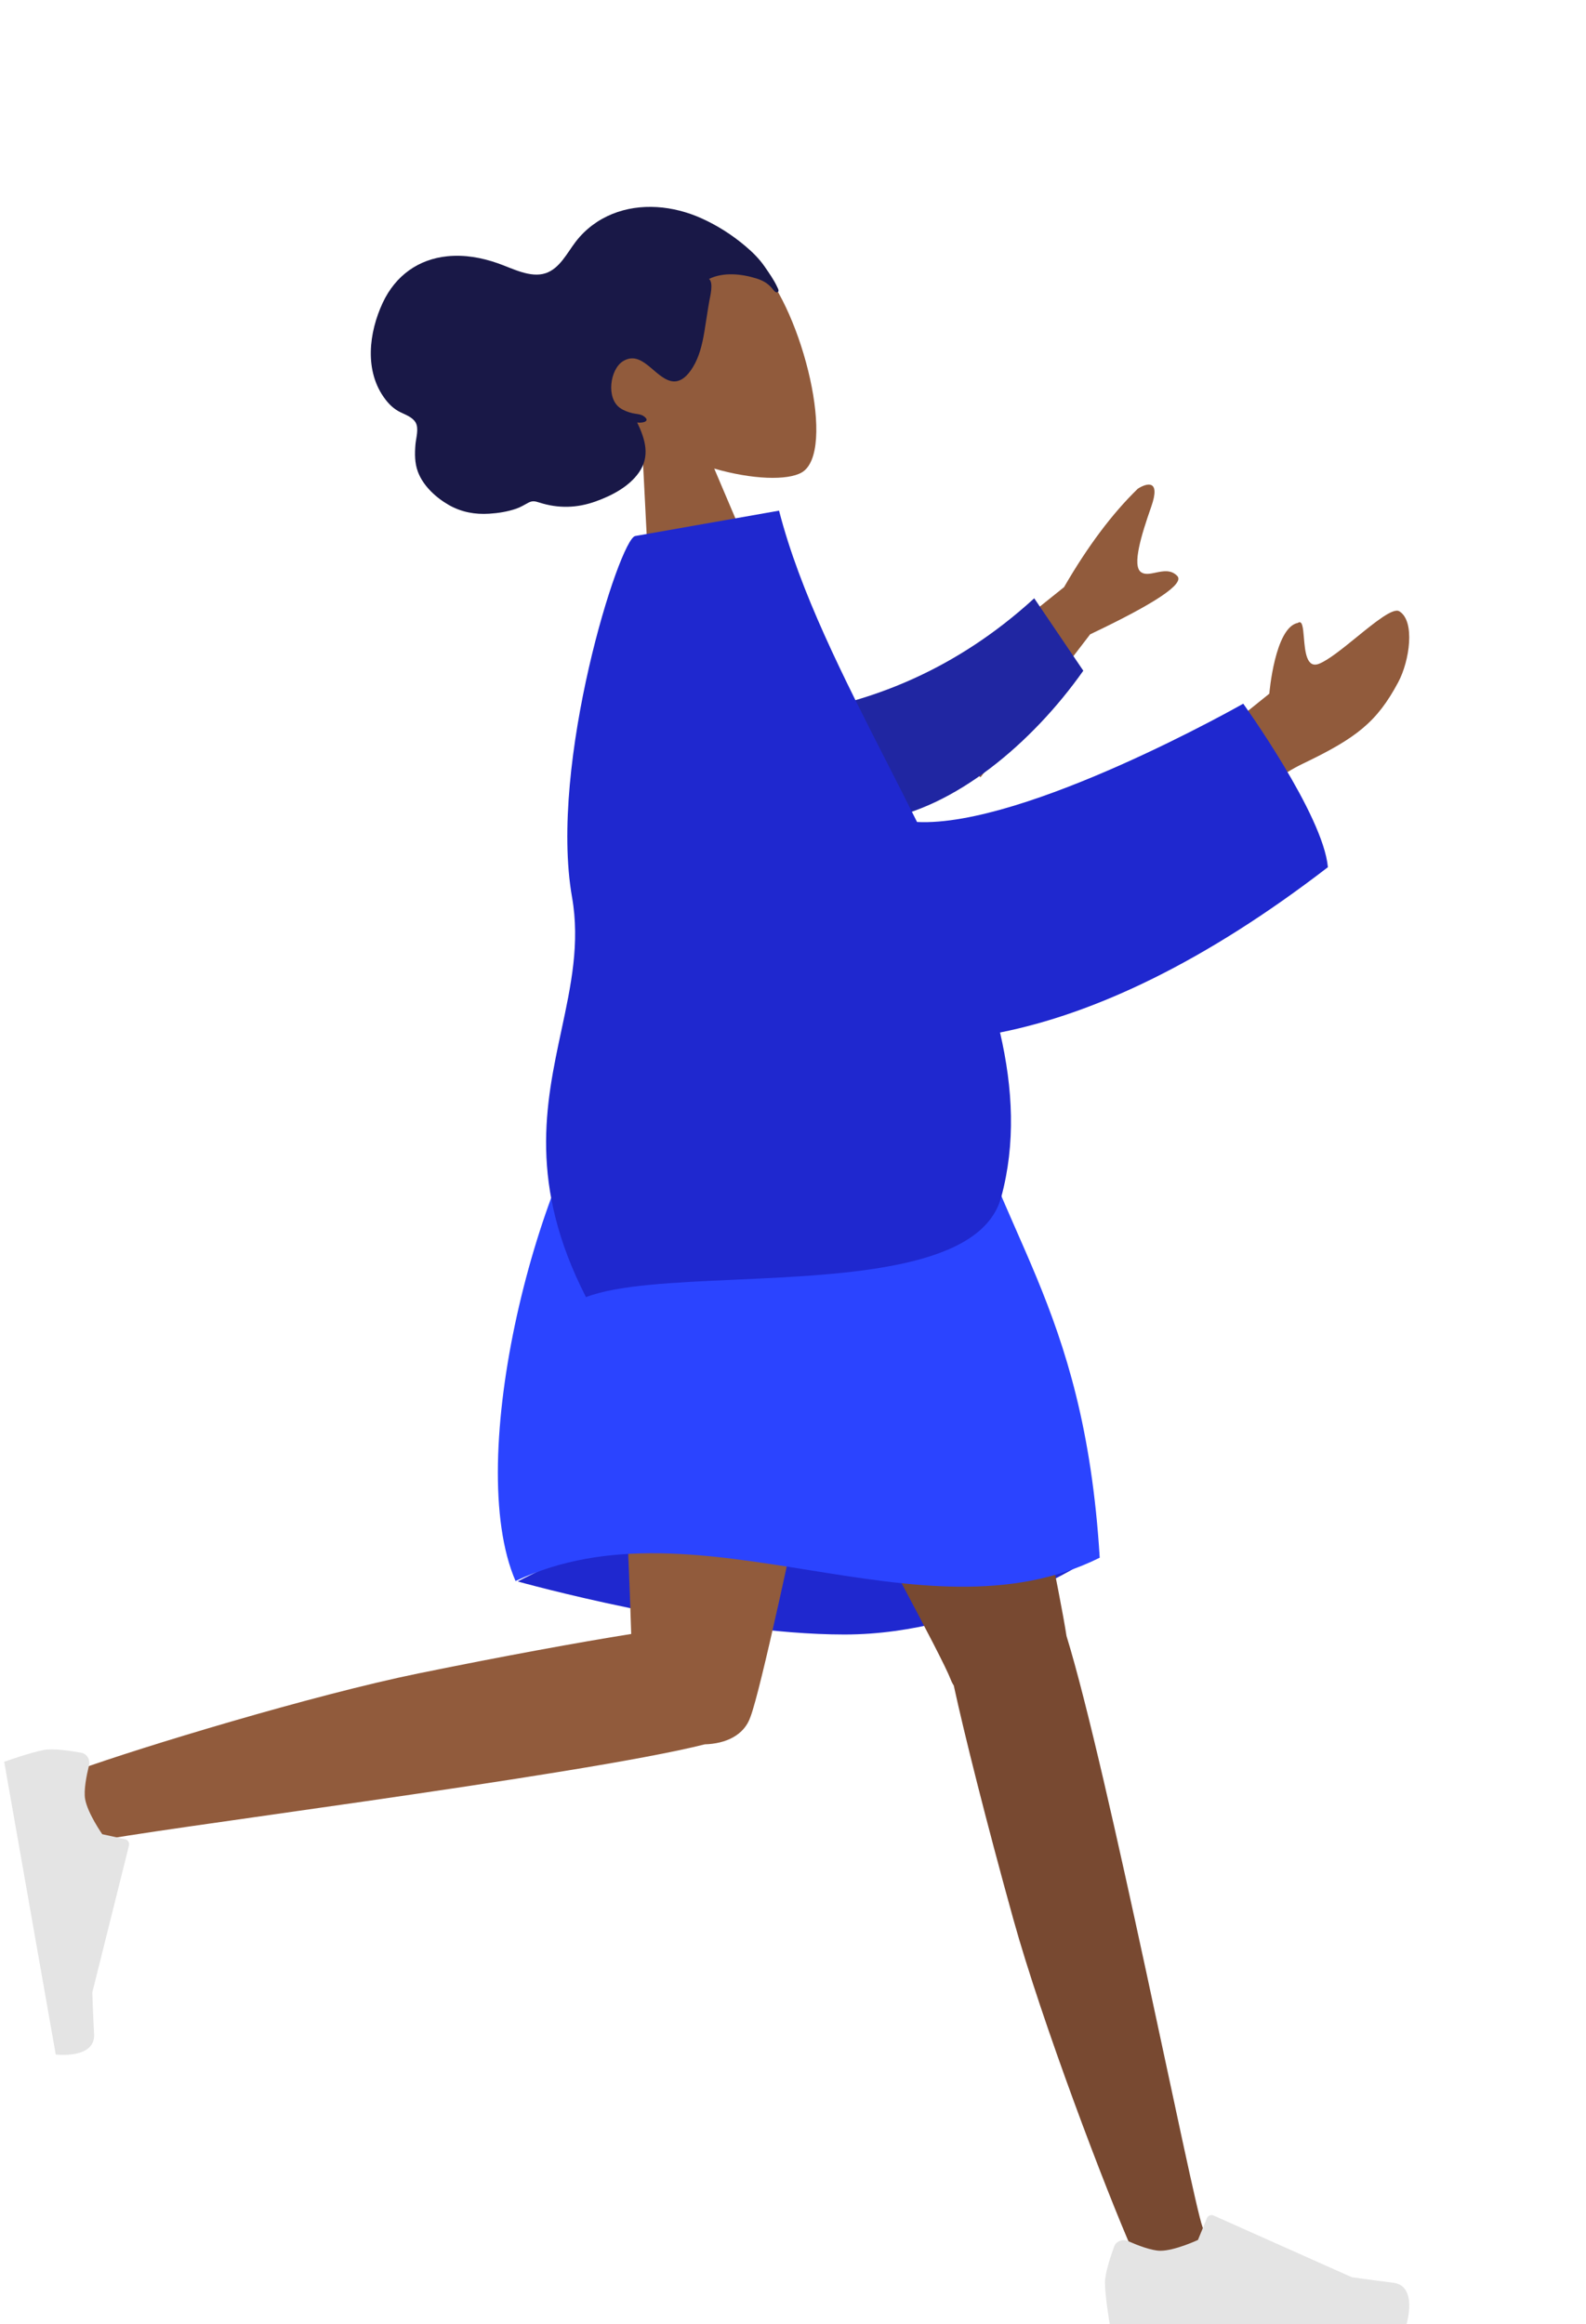 <svg width="314" height="460" viewBox="0 0 314 460" fill="none" xmlns="http://www.w3.org/2000/svg">
<path fill-rule="evenodd" clip-rule="evenodd" d="M141.408 92.741C148.979 94.927 155.891 95.111 158.689 93.53C165.706 89.566 159.003 61.778 150.255 52.459C141.507 43.14 110.254 46.43 114.52 68.395C116 76.019 120.929 81.856 127.026 86.062L129.106 127.087L153.261 120.615L141.408 92.741Z" fill="#915B3C"/>
<path fill-rule="evenodd" clip-rule="evenodd" d="M153.844 56.733C153.227 55.387 152.223 53.977 151.393 52.769C150.324 51.212 148.988 49.908 147.583 48.717C144.938 46.476 141.984 44.604 138.906 43.218C133.282 40.687 126.826 40.087 121.239 42.341C118.418 43.479 115.885 45.351 113.972 47.85C112.244 50.108 110.81 53.134 108.038 54.067C105.023 55.081 101.485 53.125 98.576 52.11C95.297 50.966 91.978 50.382 88.593 50.716C82.922 51.276 78.313 54.48 75.765 59.943C73.054 65.756 72.024 73.492 76.325 79.08C77.124 80.119 78.013 80.937 79.13 81.513C80.154 82.041 81.625 82.501 82.279 83.609C82.975 84.786 82.355 86.711 82.252 87.969C82.105 89.771 82.084 91.627 82.735 93.368C83.803 96.228 86.397 98.537 88.861 99.945C91.367 101.378 94.106 101.851 96.849 101.672C98.68 101.553 100.507 101.268 102.239 100.665C103.099 100.365 103.808 99.914 104.605 99.492C105.381 99.082 105.902 99.178 106.725 99.444C110.546 100.679 114.267 100.556 117.943 99.235C121.046 98.12 124.498 96.37 126.504 93.499C128.732 90.311 127.781 86.993 126.15 83.612C126.962 83.775 129.004 83.464 127.439 82.364C126.82 81.929 125.871 81.938 125.18 81.769C124.376 81.573 123.531 81.266 122.818 80.785C119.94 78.842 120.781 73.094 123.317 71.504C127.086 69.142 129.563 74.709 132.898 75.427C134.815 75.84 136.262 74.186 137.201 72.641C138.46 70.571 139.039 68.12 139.45 65.674C139.789 63.66 140.065 61.635 140.422 59.625C140.589 58.687 141.308 55.967 140.377 55.206C143.161 53.831 146.765 54.176 149.728 55.102C150.953 55.485 151.947 56.003 152.82 57.024C153.007 57.243 153.467 57.919 153.802 57.862C154.426 57.756 153.999 57.072 153.844 56.733Z" fill="#191847"/>
<path fill-rule="evenodd" clip-rule="evenodd" d="M102.494 312.992C102.494 312.992 139.987 323.489 167.19 323.489C194.393 323.489 217.725 307.323 217.725 307.323C217.725 307.323 181.034 296.549 157.292 296.549C133.55 296.549 102.494 312.992 102.494 312.992Z" fill="#1F28CF"/>
<path fill-rule="evenodd" clip-rule="evenodd" d="M188.828 333.577C188.587 333.214 188.384 332.82 188.222 332.392C184.881 323.547 131.365 228.131 126.033 210.686H186.285C190.339 223.95 208.584 307.184 211.151 323.791C219.253 349.986 235.933 434.822 238.062 440.699C240.302 446.882 227.698 453.322 224.34 445.722C218.995 433.627 206.262 400.163 200.592 379.729C195.277 360.573 190.949 343.339 188.828 333.577Z" fill="#784931"/>
<path fill-rule="evenodd" clip-rule="evenodd" d="M139.534 345.226C115.067 351.416 25.573 362.607 19.432 364.362C13.114 366.168 7.575 353.132 15.384 350.309C27.809 345.816 62.047 335.435 82.805 331.198C99.502 327.791 114.738 325.011 124.967 323.382C124.1 294.62 120.139 225.594 122.735 210.686H176.047C173.557 224.982 152.509 329.294 148.597 339.735C147.356 343.463 143.651 345.11 139.534 345.226Z" fill="#915B3C"/>
<path fill-rule="evenodd" clip-rule="evenodd" d="M17.622 349.391C17.902 348.255 17.213 347.084 16.06 346.88C13.869 346.493 10.534 346.017 8.768 346.329C5.993 346.818 0.831 348.684 0.831 348.684C1.399 351.907 11.036 406.617 11.036 406.617C11.036 406.617 18.892 407.559 18.629 402.589C18.367 397.619 18.279 394.316 18.279 394.316L25.539 365.229C25.675 364.683 25.334 364.131 24.784 364.01L20.242 363.01C20.242 363.01 17.349 358.877 16.853 356.061C16.546 354.32 17.131 351.381 17.622 349.391Z" fill="#E4E4E4"/>
<path fill-rule="evenodd" clip-rule="evenodd" d="M223.321 443.535C222.25 443.061 220.976 443.537 220.575 444.638C219.813 446.731 218.767 449.935 218.767 451.729C218.767 454.551 219.706 459.963 219.706 459.963C222.975 459.963 278.473 459.963 278.473 459.963C278.473 459.963 280.764 452.382 275.829 451.778C270.893 451.173 267.629 450.686 267.629 450.686L240.275 438.48C239.76 438.25 239.158 438.491 238.943 439.012L237.171 443.315C237.171 443.315 232.602 445.449 229.745 445.449C227.981 445.449 225.194 444.365 223.321 443.535Z" fill="#E4E4E4"/>
<path fill-rule="evenodd" clip-rule="evenodd" d="M122.908 210.686C122.908 210.686 158.147 200.594 189.592 210.686C196.886 243.997 214.608 257.218 217.725 308.289C182.299 325.909 138.537 295.722 102.069 312.906C91.649 288.87 106.237 230.987 122.908 210.686Z" fill="#2B44FF"/>
<path fill-rule="evenodd" clip-rule="evenodd" d="M210.661 116.205L178.487 142.012L194.132 153.824L215.829 125.541C228.799 119.376 234.548 115.525 233.077 113.989C231.837 112.693 230.263 113.024 228.813 113.328C227.684 113.564 226.63 113.785 225.868 113.21C224.127 111.896 225.95 105.906 227.923 100.295C229.895 94.685 226.902 95.671 225.275 96.715C220.213 101.624 215.342 108.12 210.661 116.205ZM251.302 137.29L237.174 148.651L240.836 164.21C240.836 164.21 249.678 155.103 257.966 151.132C268.534 146.07 272.613 142.908 276.823 135.023C279.076 130.804 280.229 122.918 277.034 120.979C275.809 120.235 272.243 123.131 268.605 126.086C265.832 128.339 263.017 130.625 261.164 131.36C258.67 132.35 258.381 128.938 258.15 126.212C257.984 124.255 257.848 122.652 256.949 123.281C252.383 124.167 251.302 137.29 251.302 137.29Z" fill="#915B3C"/>
<path fill-rule="evenodd" clip-rule="evenodd" d="M160.375 140.721C172.827 138.389 188.997 132.818 204.759 118.41L214.474 132.742C204.375 147.064 188.921 160.093 173.793 162.324C161.872 164.082 153.276 150.788 160.375 140.721Z" fill="#2026A2"/>
<path fill-rule="evenodd" clip-rule="evenodd" d="M145.528 253.265C133.395 253.808 122.247 254.307 116.013 256.719C104.614 234.441 108.015 218.549 111.155 203.878C113.048 195.036 114.846 186.638 113.251 177.552C108.606 151.095 122.646 106.635 125.768 106.084L126.664 105.926L151.406 101.564L154.239 101.064C158.398 117.21 166.957 133.976 175.57 150.85C177.581 154.791 179.595 158.737 181.558 162.683C203.078 163.736 246.138 139.269 246.138 139.269C246.138 139.269 261.972 161.244 262.901 171.627C238.623 190.326 216.801 200.603 197.99 204.344C200.568 215.454 201.086 226.368 198.224 236.927C194.389 251.076 168.235 252.248 145.528 253.265Z" fill="#1F28CF"/>
</svg>
